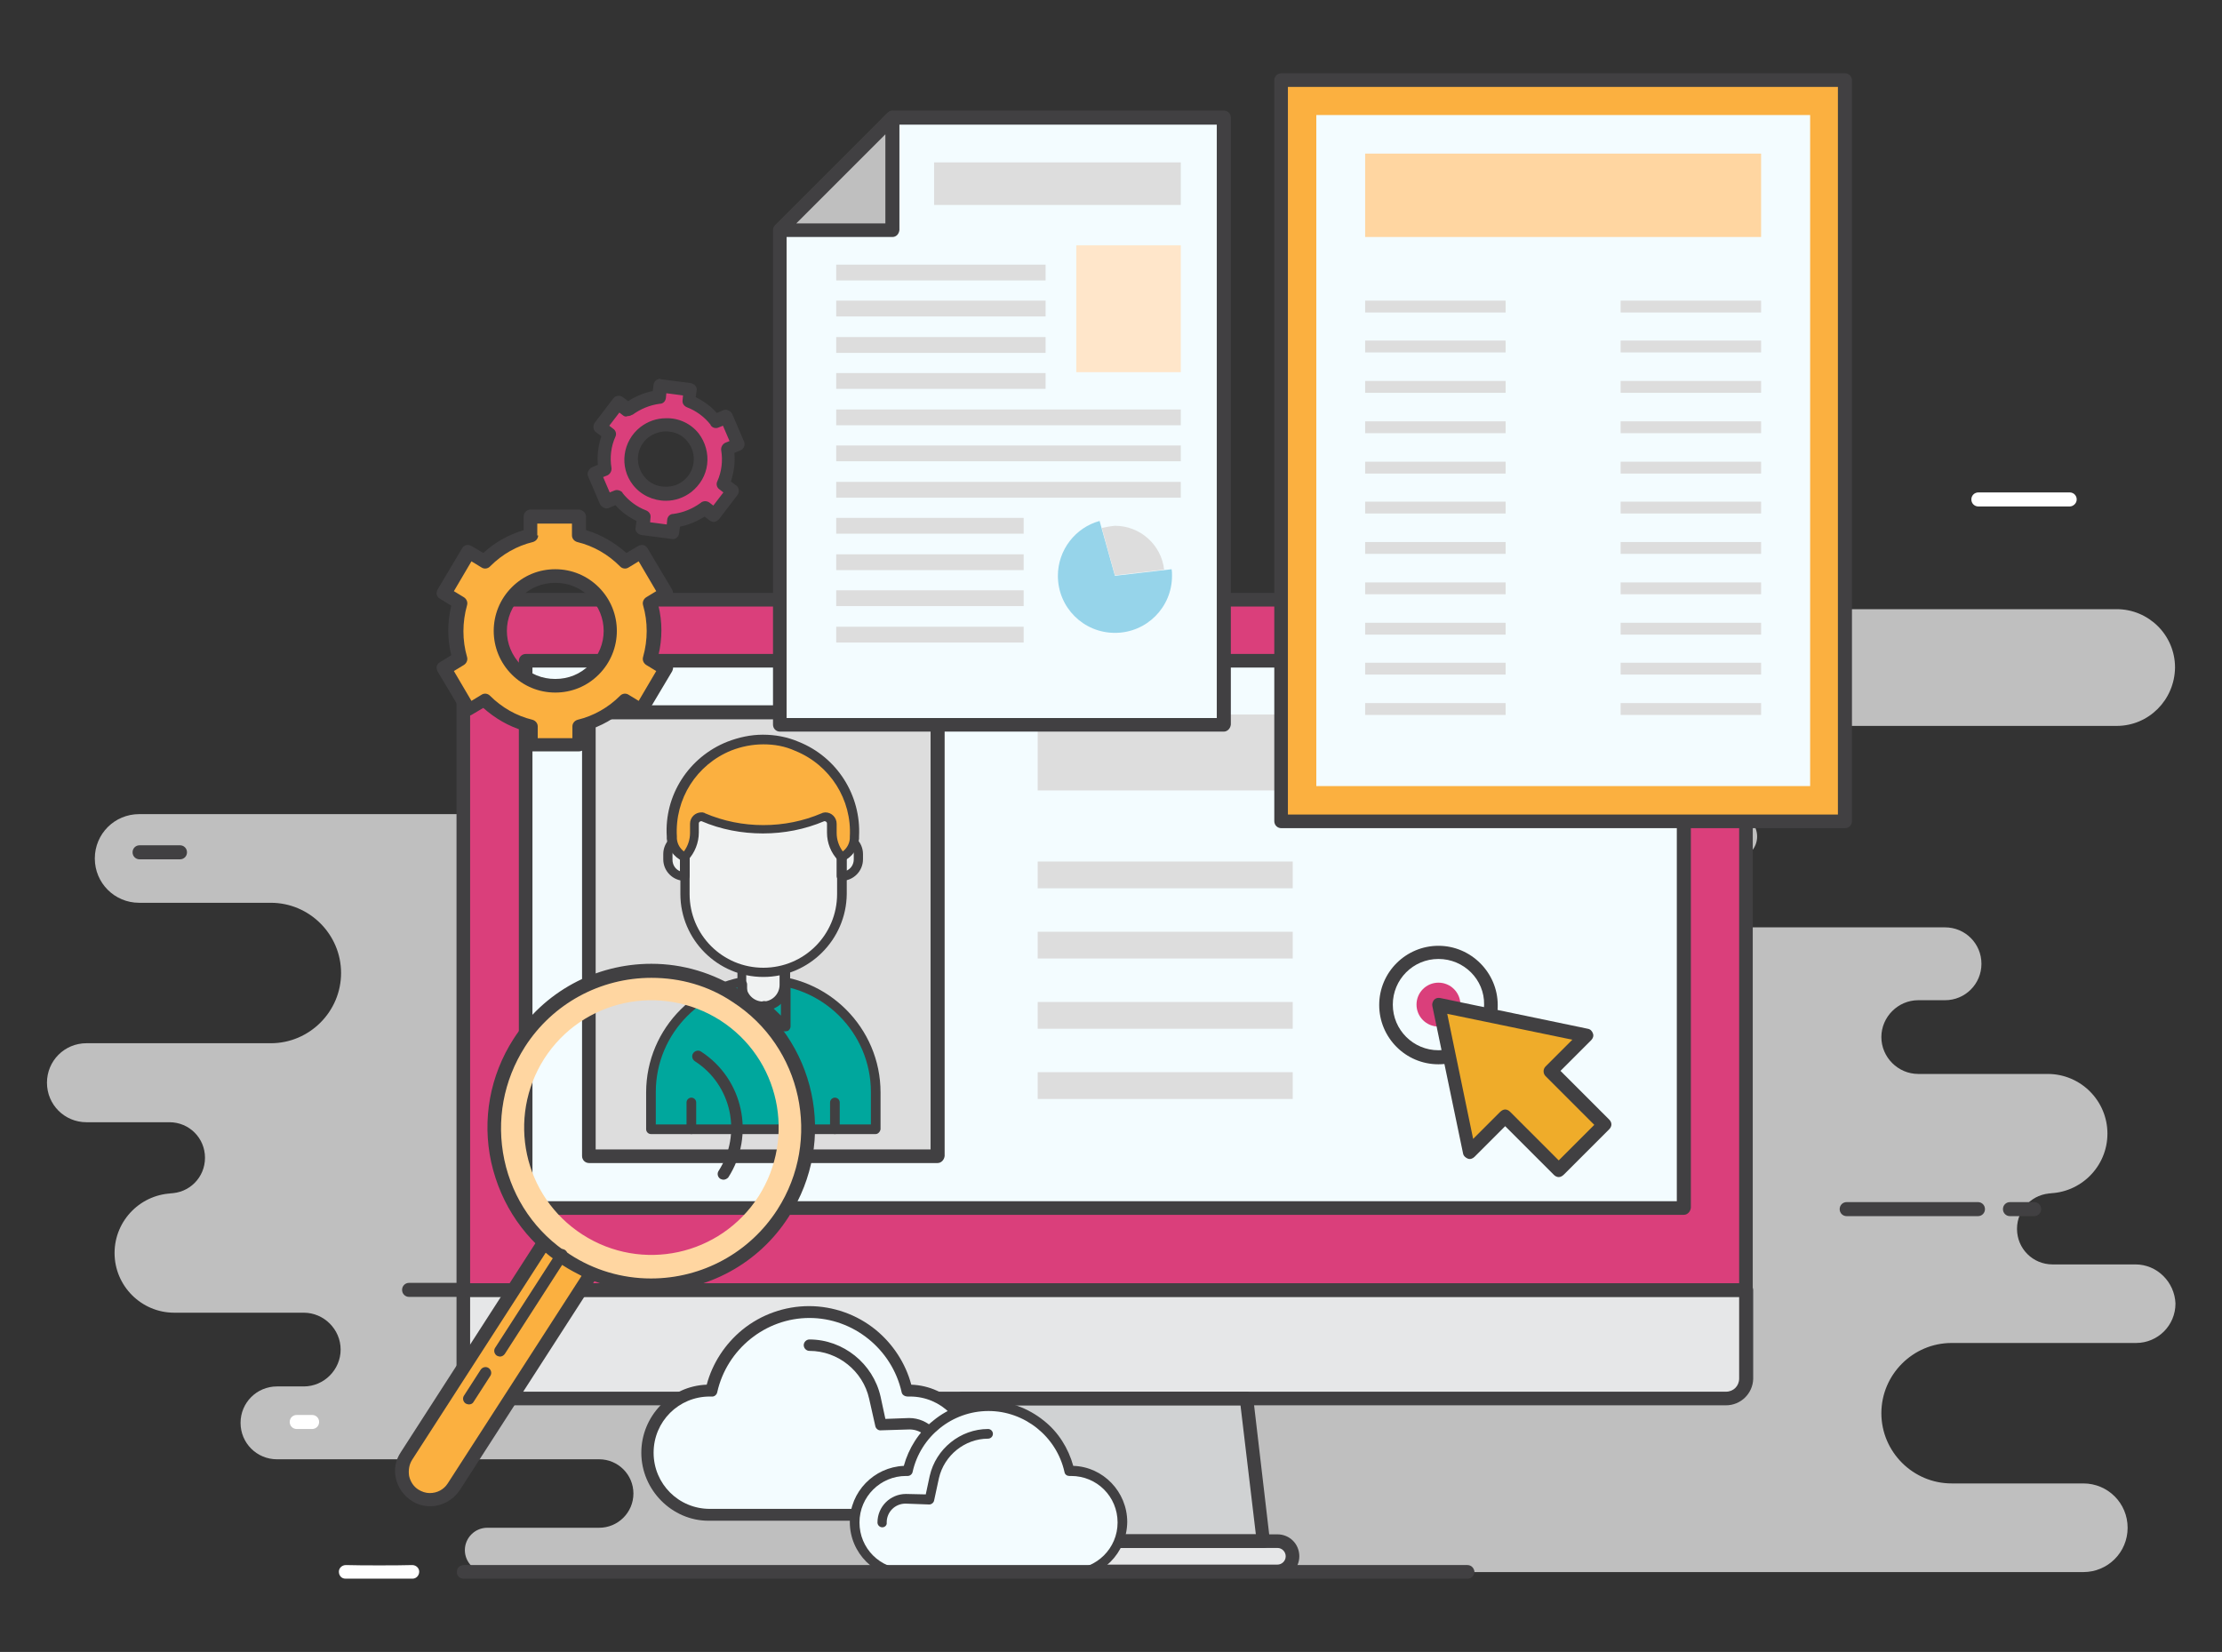 <?xml version="1.0" encoding="utf-8"?>
<!-- Generator: Adobe Illustrator 21.0.0, SVG Export Plug-In . SVG Version: 6.00 Build 0)  -->
<svg version="1.1" id="Layer_1" xmlns="http://www.w3.org/2000/svg" xmlns:xlink="http://www.w3.org/1999/xlink" x="0px" y="0px"
	 viewBox="0 0 506.2 376.4" style="enable-background:new 0 0 506.2 376.4;" xml:space="preserve">
<rect x="0" y="0" width="506.2" height="376.4" fill="#333333" stroke="none"/>
<style type="text/css">
	.st0{fill:#BFBFBF;}
	.st1{fill:#DA3F7B;}
	.st2{fill:#E6E7E8;}
	.st3{fill:#F3FCFF;}
	.st4{fill:#D0D2D3;}
	.st5{fill:#414042;}
	.st6{fill:#DDDDDD;}
	.st7{fill:#00A79D;}
	.st8{fill:#F0F2F2;}
	.st9{fill:#FBB040;}
	.st10{fill:#FFD6A1;}
	.st11{fill:#EFAC2A;}
	.st12{fill:#FFE6CA;}
	.st13{fill:#96D4EA;}
	.st14{fill:#FFFFFF;}
</style>
<g>
	<g>
		<path class="st0" d="M482.2,165.4H301.4c-7.3,0-13.3-5.9-13.3-13.3v0c0-7.3,5.9-13.3,13.3-13.3h180.8c7.3,0,13.3,5.9,13.3,13.3v0
			C495.4,159.5,489.5,165.4,482.2,165.4z"/>
		<path class="st0" d="M486.5,288.1h-18.9c-4.5,0-8.1-3.6-8.1-8.1s3.6-8.1,8.1-8.1h-1.1c7.5,0,13.6-6.1,13.6-13.6l0,0
			c0-7.5-6.1-13.6-13.6-13.6h-29.5c-4.6,0-8.4-3.8-8.4-8.4c0-4.6,3.8-8.4,8.4-8.4h6.1c4.6,0,8.3-3.7,8.3-8.3v0
			c0-4.6-3.7-8.3-8.3-8.3h-73.4c-4.3,0-7.8-3.5-7.8-7.8l0,0c0-4.3,3.5-7.8,7.8-7.8h25.5c2.8,0,5.1-2.3,5.1-5.1
			c0-2.8-2.3-5.1-5.1-5.1H231.2c-2.8,0-5.1,2.3-5.1,5.1c0,2.8,2.3,5.1,5.1,5.1h8c-4.3,0-7.8,3.5-7.8,7.8l0,0c0,4.3,3.5,7.8,7.8,7.8
			h12.3c-4.6,0-8.3,3.7-8.3,8.3v0c0,4.6,3.7,8.3,8.3,8.3h-21.7c-4.6,0-8.4,3.8-8.4,8.4c0,4.6,3.8,8.4,8.4,8.4h-6.1
			c-7.5,0-13.6,6.1-13.6,13.6l0,0c0,7.5,6.1,13.6,13.6,13.6h76.6c-4.5,0-8.1,3.6-8.1,8.1s3.6,8.1,8.1,8.1h-35c-5,0-9,4-9,9
			c0,5,4,9,9,9h-43.9c-8.8,0-16,7.2-16,16v0c0,8.8,7.2,16,16,16h35.4v20.1h113.4h58.7h45.7c5.6,0,10.1-4.5,10.1-10.1v0
			c0-5.6-4.5-10.1-10.1-10.1h-30c-8.8,0-16-7.2-16-16v0c0-8.8,7.2-16,16-16h42c5,0,9-4,9-9C495.4,292.1,491.4,288.1,486.5,288.1z"/>
		<path class="st0" d="M284.8,205.7H136.1c5.6,0,10.1-4.5,10.1-10.1l0,0c0-5.6-4.5-10.1-10.1-10.1H31.7c-5.6,0-10.1,4.5-10.1,10.1
			l0,0c0,5.6,4.5,10.1,10.1,10.1h30c8.8,0,16,7.2,16,16l0,0c0,8.8-7.2,16-16,16h-42c-5,0-9,4-9,9c0,5,4,9,9,9h18.9
			c4.5,0,8.1,3.6,8.1,8.1s-3.6,8.1-8.1,8.1h1.1c-7.5,0-13.6,6.1-13.6,13.6v0c0,7.5,6.1,13.6,13.6,13.6h29.5c4.6,0,8.4,3.8,8.4,8.4
			c0,4.6-3.8,8.4-8.4,8.4h-6.1c-4.6,0-8.3,3.7-8.3,8.3v0c0,4.6,3.7,8.3,8.3,8.3h73.4c4.3,0,7.8,3.5,7.8,7.8v0c0,4.3-3.5,7.8-7.8,7.8
			h-25.5c-2.8,0-5.1,2.3-5.1,5.1c0,2.8,2.3,5.1,5.1,5.1H275c2.8,0,5.1-2.3,5.1-5.1c0-2.8-2.3-5.1-5.1-5.1h-8c4.3,0,7.8-3.5,7.8-7.8
			v0c0-4.3-3.5-7.8-7.8-7.8h-12.3c4.6,0,8.3-3.7,8.3-8.3v0c0-4.6-3.7-8.3-8.3-8.3h21.7c4.6,0,8.4-3.8,8.4-8.4c0-4.6-3.8-8.4-8.4-8.4
			h6.1c7.5,0,13.6-6.1,13.6-13.6v0c0-7.5-6.1-13.6-13.6-13.6h-76.6c4.5,0,8.1-3.6,8.1-8.1s-3.6-8.1-8.1-8.1h35c5,0,9-4,9-9
			c0-5-4-9-9-9h43.9c8.8,0,16-7.2,16-16l0,0C300.8,212.9,293.6,205.7,284.8,205.7z"/>
		<path class="st1" d="M393.2,136.7H110.1c-2.5,0-4.5,2-4.5,4.5V294h0h14.2h278V141.2C397.8,138.7,395.7,136.7,393.2,136.7z"/>
		<path class="st2" d="M251.7,351.2h-39.3c-1.9,0-3.4,1.5-3.4,3.4v0c0,1.9,1.5,3.4,3.4,3.4h39.3H291c1.9,0,3.4-1.5,3.4-3.4v0
			c0-1.9-1.5-3.4-3.4-3.4H251.7z"/>
		<rect x="119.8" y="150.6" class="st3" width="263.8" height="124.6"/>
		<path class="st2" d="M105.6,294v20.2c0,2.5,2,4.5,4.5,4.5h283.1c2.5,0,4.5-2,4.5-4.5V294H105.6z"/>
		<polygon class="st4" points="219.3,318.7 215.5,351.2 251.7,351.2 287.8,351.2 284,318.7 		"/>
		<path class="st5" d="M397.8,295.5H105.6c-0.9,0-1.6-0.7-1.6-1.6V141.2c0-3.4,2.7-6.1,6.1-6.1h283.1c3.4,0,6.1,2.7,6.1,6.1V294
			C399.3,294.8,398.6,295.5,397.8,295.5z M107.1,292.4h289.1V141.2c0-1.7-1.3-3-3-3H110.1c-1.7,0-3,1.3-3,3V292.4z"/>
		<path class="st5" d="M291,359.6h-78.6c-2.8,0-5-2.2-5-5c0-2.8,2.2-5,5-5H291c2.8,0,5,2.2,5,5C296,357.4,293.7,359.6,291,359.6z
			 M212.4,352.7c-1,0-1.9,0.8-1.9,1.9c0,1,0.8,1.9,1.9,1.9H291c1,0,1.9-0.8,1.9-1.9c0-1-0.8-1.9-1.9-1.9H212.4z"/>
		<path class="st5" d="M383.6,276.8H119.8c-0.9,0-1.6-0.7-1.6-1.6V150.6c0-0.9,0.7-1.6,1.6-1.6h263.8c0.9,0,1.6,0.7,1.6,1.6v124.6
			C385.1,276.1,384.4,276.8,383.6,276.8z M121.3,273.7H382V152.1H121.3V273.7z"/>
		<path class="st5" d="M393.2,320.2H110.1c-3.4,0-6.1-2.7-6.1-6.1V294c0-0.9,0.7-1.6,1.6-1.6h292.2c0.9,0,1.6,0.7,1.6,1.6v20.2
			C399.3,317.5,396.6,320.2,393.2,320.2z M107.1,295.5v18.6c0,1.7,1.3,3,3,3h283.1c1.7,0,3-1.3,3-3v-18.6H107.1z"/>
		<path class="st5" d="M287.8,352.7h-72.3c-0.4,0-0.9-0.2-1.2-0.5c-0.3-0.3-0.4-0.8-0.4-1.2l3.8-32.5c0.1-0.8,0.8-1.4,1.5-1.4H284
			c0.8,0,1.4,0.6,1.5,1.4l3.8,32.5c0.1,0.4-0.1,0.9-0.4,1.2C288.7,352.6,288.3,352.7,287.8,352.7z M217.3,349.6h68.8l-3.5-29.4
			h-61.9L217.3,349.6z"/>
		<g>
			<rect x="134.1" y="162.3" class="st6" width="79.4" height="101.1"/>
			<path class="st5" d="M213.6,265h-79.4c-0.9,0-1.6-0.7-1.6-1.6V162.3c0-0.9,0.7-1.6,1.6-1.6h79.4c0.9,0,1.6,0.7,1.6,1.6v101.1
				C215.1,264.3,214.4,265,213.6,265z M135.7,261.9H212v-98h-76.3V261.9z"/>
			<g>
				<path class="st7" d="M199.5,257.3h-51.2v-8.4c0-14.1,11.5-25.6,25.6-25.6h0c14.1,0,25.6,11.5,25.6,25.6V257.3z"/>
				<path class="st5" d="M199.5,258.4h-51.2c-0.6,0-1.1-0.5-1.1-1.1v-8.4c0-14.7,12-26.7,26.7-26.7s26.7,12,26.7,26.7v8.4
					C200.5,257.9,200,258.4,199.5,258.4z M149.3,256.2h49.1v-7.4c0-13.5-11-24.5-24.5-24.5c-13.5,0-24.5,11-24.5,24.5V256.2z"/>
				<path class="st8" d="M173.9,229.3L173.9,229.3c-2.7,0-4.9-2.2-4.9-4.9v-4.9h9.8v4.9C178.7,227.1,176.5,229.3,173.9,229.3z"/>
				<path class="st5" d="M173.9,230.3c-3.3,0-5.9-2.7-5.9-5.9v-4.9c0-0.6,0.5-1.1,1.1-1.1h9.8c0.6,0,1.1,0.5,1.1,1.1v4.9
					C179.8,227.7,177.1,230.3,173.9,230.3z M170,220.6v3.8c0,2.1,1.7,3.8,3.8,3.8c2.1,0,3.8-1.7,3.8-3.8v-3.8H170z"/>
				<path class="st8" d="M173.9,221.5L173.9,221.5c-9.9,0-17.9-8-17.9-17.9v-20.5h35.7v20.5C191.7,213.5,183.7,221.5,173.9,221.5z"
					/>
				<path class="st8" d="M156,190.8L156,190.8c-2.1,0-3.8,1.7-3.8,3.8v1.2c0,2.1,1.7,3.8,3.8,3.8l0,0V190.8z"/>
				<path class="st8" d="M191.7,190.8L191.7,190.8c2.1,0,3.8,1.7,3.8,3.8v1.2c0,2.1-1.7,3.8-3.8,3.8l0,0V190.8z"/>
				<path class="st5" d="M173.9,222.6c-10.4,0-18.9-8.5-18.9-18.9v-20.5c0-0.6,0.5-1.1,1.1-1.1h35.7c0.6,0,1.1,0.5,1.1,1.1v20.5
					C192.8,214.1,184.3,222.6,173.9,222.6z M157.1,184.3v19.4c0,9.3,7.5,16.8,16.8,16.8c9.3,0,16.8-7.5,16.8-16.8v-19.4H157.1z"/>
				<path class="st5" d="M156,200.7c-2.7,0-4.9-2.2-4.9-4.9v-1.2c0-2.7,2.2-4.9,4.9-4.9c0.6,0,1.1,0.5,1.1,1.1v8.8
					C157.1,200.2,156.6,200.7,156,200.7z M154.9,192.1c-1,0.4-1.7,1.4-1.7,2.6v1.2c0,1.2,0.7,2.2,1.7,2.6V192.1z"/>
				<path class="st5" d="M191.7,200.7c-0.6,0-1.1-0.5-1.1-1.1v-8.8c0-0.6,0.5-1.1,1.1-1.1c2.7,0,4.9,2.2,4.9,4.9v1.2
					C196.6,198.5,194.4,200.7,191.7,200.7z M192.8,192.1v6.3c1-0.4,1.7-1.4,1.7-2.6v-1.2C194.5,193.5,193.8,192.5,192.8,192.1z"/>
				<path class="st9" d="M166.1,170L166.1,170c-8.3,3.3-13.6,11.6-13.1,20.6l0,0.5c0.1,1.8,1.3,3.4,2.9,4.2c1.4-1.5,2.2-3.5,2.2-5.6
					v-2.1c0-1,1-1.8,1.9-1.5l0,0c8.8,3.7,18.7,3.7,27.5,0h0c1-0.2,1.9,0.5,1.9,1.5v2.1c0,2.1,0.8,4,2.2,5.6h0
					c1.7-0.8,2.8-2.4,2.9-4.2l0-0.5c0.5-9-4.8-17.3-13.1-20.6v0C176.6,168,171.1,168,166.1,170z"/>
				<path class="st5" d="M191.7,196.3c-0.3,0-0.6-0.1-0.8-0.3c-1.6-1.7-2.5-3.9-2.5-6.3v-2.1c0-0.3-0.3-0.5-0.6-0.5
					c-4.5,1.9-9.2,2.8-14,2.8c-4.8,0-9.6-0.9-14-2.8c-0.3,0-0.6,0.2-0.6,0.5v2.1c0,2.3-0.9,4.6-2.5,6.3c-0.3,0.3-0.8,0.4-1.2,0.2
					c-2-0.9-3.4-2.9-3.6-5.1l0-0.5c-0.6-9.4,5-18.1,13.8-21.6c2.6-1,5.3-1.6,8.1-1.6c2.8,0,5.5,0.5,8.1,1.6
					c8.8,3.5,14.3,12.2,13.8,21.6l0,0.5c-0.2,2.2-1.5,4.2-3.6,5.1C192,196.3,191.9,196.3,191.7,196.3z M173.9,169.6
					c-2.5,0-5,0.5-7.3,1.4c-7.9,3.2-12.9,11-12.4,19.6l0,0.5c0.1,1.2,0.7,2.2,1.6,2.9c0.9-1.2,1.4-2.7,1.4-4.2v-2.1
					c0-1.5,1.2-2.6,2.6-2.6c0.2,0,0.4,0,0.6,0.1c0.1,0,0.1,0,0.2,0.1c4.2,1.8,8.7,2.7,13.3,2.7s9.1-0.9,13.3-2.7
					c0.1,0,0.1,0,0.2-0.1c0.2,0,0.4-0.1,0.6-0.1c1.5,0,2.6,1.2,2.6,2.6v2.1c0,1.5,0.5,3,1.4,4.2c0.9-0.7,1.5-1.7,1.6-2.9l0-0.4
					c0.5-8.5-4.5-16.4-12.4-19.6C178.8,170,176.4,169.6,173.9,169.6z"/>
				<path class="st5" d="M157.5,258.4c-0.6,0-1.1-0.5-1.1-1.1v-6.1c0-0.6,0.5-1.1,1.1-1.1c0.6,0,1.1,0.5,1.1,1.1v6.1
					C158.5,257.9,158.1,258.4,157.5,258.4z"/>
				<path class="st5" d="M190.2,258.4c-0.6,0-1.1-0.5-1.1-1.1v-6.1c0-0.6,0.5-1.1,1.1-1.1c0.6,0,1.1,0.5,1.1,1.1v6.1
					C191.3,257.9,190.8,258.4,190.2,258.4z"/>
				<path class="st5" d="M178.7,235c-0.3,0-0.5-0.1-0.7-0.3l-4.1-4l-4.1,4c-0.3,0.3-0.8,0.4-1.2,0.2c-0.4-0.2-0.6-0.6-0.6-1v-9.6
					c0-0.6,0.5-1.1,1.1-1.1c0.6,0,1.1,0.5,1.1,1.1v7.1l3.1-3c0.4-0.4,1.1-0.4,1.5,0l3.1,3v-7.1c0-0.6,0.5-1.1,1.1-1.1
					c0.6,0,1.1,0.5,1.1,1.1v9.6c0,0.4-0.3,0.8-0.6,1C179,235,178.9,235,178.7,235z"/>
			</g>
		</g>
		<rect x="236.4" y="162.8" class="st6" width="125.3" height="17.3"/>
		<rect x="236.4" y="196.3" class="st6" width="58.1" height="6.1"/>
		<rect x="236.4" y="212.3" class="st6" width="58.1" height="6.1"/>
		<rect x="236.4" y="228.3" class="st6" width="58.1" height="6.1"/>
		<rect x="236.4" y="244.3" class="st6" width="58.1" height="6.1"/>
		<g>
			<path class="st9" d="M94.5,340.6L94.5,340.6c-3-1.9-3.9-5.9-1.9-8.9l31.3-48.6l10.8,7l-31.3,48.6
				C101.5,341.6,97.5,342.5,94.5,340.6z"/>
			<path class="st5" d="M98,343.2c-1.5,0-3-0.4-4.3-1.3c-1.8-1.2-3-2.9-3.5-5c-0.5-2.1-0.1-4.2,1.1-6l31.3-48.6
				c0.5-0.7,1.4-0.9,2.1-0.5l10.8,7c0.3,0.2,0.6,0.6,0.7,1c0.1,0.4,0,0.8-0.2,1.2l-31.3,48.6C103.2,341.8,100.7,343.2,98,343.2z
				 M124.4,285.3l-30.5,47.3c-0.7,1.1-0.9,2.4-0.7,3.7c0.3,1.3,1,2.4,2.1,3.1c0.8,0.5,1.7,0.8,2.6,0.8c1.7,0,3.2-0.8,4.1-2.2
				l30.5-47.3L124.4,285.3z"/>
			<path class="st10" d="M167.8,226.9c-16.6-10.7-38.7-5.9-49.4,10.7c-10.7,16.6-5.9,38.7,10.7,49.4c16.6,10.7,38.7,5.9,49.4-10.7
				C189.2,259.7,184.4,237.6,167.8,226.9z M132.7,281.3c-13.5-8.7-17.3-26.6-8.7-40.1c8.7-13.5,26.6-17.3,40.1-8.7
				c13.5,8.7,17.3,26.6,8.7,40.1C164.1,286.1,146.2,290,132.7,281.3z"/>
			<path class="st5" d="M148.4,294.3c-7.2,0-14.1-2.1-20.2-6c-8.4-5.4-14.1-13.7-16.3-23.5c-2.1-9.7-0.3-19.7,5.1-28.1
				c6.9-10.7,18.6-17.1,31.4-17.1c7.2,0,14.1,2.1,20.2,6c17.3,11.1,22.3,34.3,11.1,51.6C172.9,287.9,161.1,294.3,148.4,294.3z
				 M148.4,222.8c-11.7,0-22.5,5.9-28.8,15.7c-4.9,7.7-6.6,16.8-4.7,25.8c1.9,8.9,7.2,16.6,14.9,21.5c5.5,3.6,11.9,5.5,18.5,5.5
				c11.7,0,22.5-5.9,28.8-15.7c10.2-15.9,5.6-37.1-10.2-47.3C161.4,224.6,155,222.8,148.4,222.8z"/>
			<path class="st5" d="M164.8,268.8c-0.2,0-0.5-0.1-0.7-0.2c-0.6-0.4-0.8-1.2-0.4-1.8c5.4-8.4,3-19.6-5.4-25
				c-0.6-0.4-0.8-1.2-0.4-1.8c0.4-0.6,1.2-0.8,1.8-0.4c9.6,6.2,12.4,19.1,6.2,28.7C165.6,268.6,165.2,268.8,164.8,268.8z"/>
			<path class="st5" d="M106.8,320c-0.2,0-0.5-0.1-0.7-0.2c-0.6-0.4-0.8-1.2-0.4-1.8l3.8-5.9c0.4-0.6,1.2-0.8,1.8-0.4
				c0.6,0.4,0.8,1.2,0.4,1.8l-3.8,5.9C107.7,319.8,107.3,320,106.8,320z"/>
			<path class="st5" d="M113.9,309.1c-0.2,0-0.5-0.1-0.7-0.2c-0.6-0.4-0.8-1.2-0.4-1.8l14.1-21.9c0.4-0.6,1.2-0.8,1.8-0.4
				c0.6,0.4,0.8,1.2,0.4,1.8L115,308.5C114.7,308.9,114.3,309.1,113.9,309.1z"/>
		</g>
		<g>
			<rect x="291.9" y="18.3" class="st9" width="128.4" height="168.8"/>

				<rect x="279.6" y="46.4" transform="matrix(-1.836970e-16 1 -1 -1.836970e-16 458.773 -253.389)" class="st3" width="152.9" height="112.5"/>
			<rect x="311" y="35" class="st10" width="90.2" height="19"/>
			<path class="st5" d="M420.3,188.7H291.9c-0.9,0-1.6-0.7-1.6-1.6V18.3c0-0.9,0.7-1.6,1.6-1.6h128.4c0.9,0,1.6,0.7,1.6,1.6v168.8
				C421.9,188,421.2,188.7,420.3,188.7z M293.4,185.6h125.3V19.8H293.4V185.6z"/>
			<rect x="311" y="68.5" class="st6" width="32" height="2.7"/>
			<rect x="311" y="77.6" class="st6" width="32" height="2.7"/>
			<rect x="311" y="86.8" class="st6" width="32" height="2.7"/>
			<rect x="311" y="96" class="st6" width="32" height="2.7"/>
			<rect x="311" y="105.2" class="st6" width="32" height="2.7"/>
			<rect x="311" y="114.3" class="st6" width="32" height="2.7"/>
			<rect x="311" y="123.5" class="st6" width="32" height="2.7"/>
			<rect x="311" y="132.7" class="st6" width="32" height="2.7"/>
			<rect x="311" y="141.9" class="st6" width="32" height="2.7"/>
			<rect x="311" y="151" class="st6" width="32" height="2.7"/>
			<rect x="311" y="160.2" class="st6" width="32" height="2.7"/>
			<rect x="369.2" y="68.5" class="st6" width="32" height="2.7"/>
			<rect x="369.2" y="77.6" class="st6" width="32" height="2.7"/>
			<rect x="369.2" y="86.8" class="st6" width="32" height="2.7"/>
			<rect x="369.2" y="96" class="st6" width="32" height="2.7"/>
			<rect x="369.2" y="105.2" class="st6" width="32" height="2.7"/>
			<rect x="369.2" y="114.3" class="st6" width="32" height="2.7"/>
			<rect x="369.2" y="123.5" class="st6" width="32" height="2.7"/>
			<rect x="369.2" y="132.7" class="st6" width="32" height="2.7"/>
			<rect x="369.2" y="141.9" class="st6" width="32" height="2.7"/>
			<rect x="369.2" y="151" class="st6" width="32" height="2.7"/>
			<rect x="369.2" y="160.2" class="st6" width="32" height="2.7"/>
		</g>
		<path class="st5" d="M327.7,242.5c-7.5,0-13.5-6.1-13.5-13.5c0-7.5,6.1-13.5,13.5-13.5s13.5,6.1,13.5,13.5
			C341.3,236.4,335.2,242.5,327.7,242.5z M327.7,218.5c-5.8,0-10.4,4.7-10.4,10.4c0,5.8,4.7,10.4,10.4,10.4s10.4-4.7,10.4-10.4
			C338.2,223.2,333.5,218.5,327.7,218.5z"/>
		<circle class="st1" cx="327.7" cy="228.9" r="5"/>
		<g>
			<polygon class="st11" points="327.7,228.9 334.7,262.5 342.9,254.4 355.1,266.6 360.3,261.5 365.4,256.3 353.2,244 361.3,235.9
							"/>
			<path class="st5" d="M355.1,268.2c-0.4,0-0.8-0.2-1.1-0.5l-11.1-11.1l-7,7c-0.4,0.4-1,0.6-1.5,0.4c-0.5-0.2-1-0.6-1.1-1.2
				l-7-33.6c-0.1-0.5,0.1-1,0.4-1.4c0.4-0.4,0.9-0.5,1.4-0.4l33.6,7c0.6,0.1,1,0.5,1.2,1.1c0.2,0.5,0,1.1-0.4,1.5l-7,7l11.1,11.1
				c0.3,0.3,0.5,0.7,0.5,1.1c0,0.4-0.2,0.8-0.5,1.1l-10.3,10.3C355.9,268,355.5,268.2,355.1,268.2z M342.9,252.8
				c0.4,0,0.8,0.2,1.1,0.5l11.1,11.1l8.1-8.1l-11.1-11.1c-0.6-0.6-0.6-1.6,0-2.2l6.1-6.1l-28.5-5.9l5.9,28.5l6.1-6.1
				C342.1,253,342.5,252.8,342.9,252.8z"/>
		</g>
		<g>
			<polygon class="st3" points="203.3,26.8 177.7,52.4 177.7,165.2 278.8,165.2 278.8,26.8 			"/>
			<path class="st5" d="M278.8,166.7H177.7c-0.9,0-1.6-0.7-1.6-1.6V52.4c0-0.4,0.2-0.8,0.5-1.1l25.6-25.6c0.3-0.3,0.7-0.5,1.1-0.5
				h75.5c0.9,0,1.6,0.7,1.6,1.6v138.3C280.3,166,279.6,166.7,278.8,166.7z M179.2,163.6h98V28.4h-73.3l-24.7,24.7V163.6z"/>
			<polygon class="st0" points="177.7,52.4 203.3,52.4 203.3,26.8 			"/>
			<path class="st5" d="M203.3,54h-25.6c-0.6,0-1.2-0.4-1.4-1c-0.2-0.6-0.1-1.2,0.3-1.7l25.6-25.6c0.4-0.4,1.1-0.6,1.7-0.3
				c0.6,0.2,1,0.8,1,1.4v25.6C204.8,53.3,204.2,54,203.3,54z M181.4,50.9h20.3V30.6L181.4,50.9z"/>
			<rect x="212.8" y="37" class="st6" width="56.2" height="9.7"/>
			<rect x="245.2" y="55.9" class="st12" width="23.8" height="28.9"/>
			<rect x="190.5" y="60.3" class="st6" width="47.7" height="3.6"/>
			<rect x="190.5" y="68.5" class="st6" width="47.7" height="3.6"/>
			<rect x="190.5" y="76.8" class="st6" width="47.7" height="3.6"/>
			<rect x="190.5" y="85" class="st6" width="47.7" height="3.6"/>
			<rect x="190.5" y="93.3" class="st6" width="78.5" height="3.6"/>
			<rect x="190.5" y="101.5" class="st6" width="78.5" height="3.6"/>
			<rect x="190.5" y="109.8" class="st6" width="78.5" height="3.6"/>
			<rect x="190.5" y="118" class="st6" width="42.7" height="3.6"/>
			<rect x="190.5" y="126.3" class="st6" width="42.7" height="3.6"/>
			<rect x="190.5" y="134.5" class="st6" width="42.7" height="3.6"/>
			<path class="st13" d="M254,131.2l-3.5-12.5c-5.5,1.5-9.5,6.6-9.5,12.5c0,7.2,5.8,13,13,13c7.2,0,13-5.8,13-13c0-0.5,0-1-0.1-1.5
				L254,131.2z"/>
			<rect x="190.5" y="142.8" class="st6" width="42.7" height="3.6"/>
			<path class="st6" d="M251,120.3l3,10.8l11.2-1.3c-0.6-5.6-5.4-10-11.2-10C252.9,119.9,251.9,120.1,251,120.3z"/>
		</g>
		<g>
			<path class="st9" d="M148.1,137.4l3.7-2.2l-5.6-9.4l-3.7,2.2c0,0,0,0,0,0c0,0-0.1-0.1-0.1-0.1c-3-3-6.6-4.9-10.4-5.9h0v-4.3h-11
				v4.3l0,0c-3.8,1-7.4,2.9-10.4,5.9c0,0-0.1,0.1-0.1,0.1c0,0,0,0,0,0l-3.7-2.2l-5.6,9.4l3.7,2.2c-1.2,4.1-1.2,8.6,0,12.7l-3.7,2.2
				l5.6,9.4l3.7-2.2c0,0,0,0,0,0c0,0,0.1,0.1,0.1,0.1c3,3,6.6,4.9,10.4,5.9v4.3h11v-4.3c3.8-1,7.4-2.9,10.4-5.9c0,0,0.1-0.1,0.1-0.1
				c0,0,0,0,0,0l3.7,2.2l5.6-9.4l-3.7-2.2C149.3,146,149.3,141.6,148.1,137.4z M135.4,152.6c-4.9,4.9-12.8,4.9-17.7,0
				c-4.9-4.9-4.9-12.8,0-17.7c4.9-4.9,12.8-4.9,17.7,0C140.2,139.8,140.2,147.7,135.4,152.6z"/>
			<path class="st1" d="M165.7,102.3l2.5-1.1l-2.7-6.3l-2.5,1.1c0,0,0,0,0,0c0,0,0,0,0-0.1c-1.6-2.1-3.7-3.6-6-4.5l0,0l0.3-2.7
				l-6.9-0.9l-0.3,2.7h0c-2.5,0.3-4.9,1.2-7,2.9c0,0,0,0-0.1,0c0,0,0,0,0,0l-2.1-1.6l-4.2,5.5l2.1,1.6c-1.1,2.5-1.4,5.3-1,8
				l-2.5,1.1l2.7,6.3l2.5-1.1c0,0,0,0,0,0c0,0,0,0,0,0.1c1.6,2.1,3.7,3.6,6,4.5l-0.3,2.7l6.9,0.9l0.3-2.7c2.5-0.3,4.9-1.2,7-2.9
				c0,0,0,0,0.1,0c0,0,0,0,0,0l2.1,1.6l4.2-5.5l-2.1-1.6C165.8,107.8,166.1,105,165.7,102.3z M156.6,110.8c-3.4,2.7-8.4,2-11.1-1.4
				c-2.7-3.4-2-8.4,1.4-11.1c3.4-2.7,8.4-2,11.1,1.4C160.6,103.2,160,108.2,156.6,110.8z"/>
			<path class="st5" d="M133.5,117.7v3.1c3.4,1,6.5,2.8,9.2,5.2l2.7-1.6c0.4-0.2,0.8-0.3,1.2-0.2c0.4,0.1,0.7,0.4,0.9,0.7l5.6,9.4
				c0.2,0.4,0.3,0.8,0.2,1.2c-0.1,0.4-0.4,0.7-0.7,0.9l-2.6,1.6c0.9,3.7,0.9,7.5,0,11.3l2.6,1.6c0.4,0.2,0.6,0.6,0.7,0.9
				c0.1,0.4,0,0.8-0.2,1.2l-5.6,9.4c-0.2,0.4-0.6,0.6-0.9,0.7c-0.4,0.1-0.8,0-1.2-0.2l-2.7-1.6c-2.6,2.4-5.8,4.2-9.2,5.2v3.1
				c0,0.9-0.7,1.6-1.6,1.6h-11c-0.9,0-1.6-0.7-1.6-1.6v-3.1c-3.4-1-6.5-2.8-9.2-5.2l-2.7,1.6c-0.4,0.2-0.8,0.3-1.2,0.2
				c-0.4-0.1-0.7-0.4-0.9-0.7l-5.6-9.4c-0.2-0.4-0.3-0.8-0.2-1.2c0.1-0.4,0.4-0.7,0.7-0.9l2.6-1.6c-0.9-3.7-0.9-7.5,0-11.3l-2.6-1.6
				c-0.4-0.2-0.6-0.6-0.7-0.9c-0.1-0.4,0-0.8,0.2-1.2l5.6-9.4c0.2-0.4,0.6-0.6,0.9-0.7c0.4-0.1,0.8,0,1.2,0.2l2.7,1.6
				c2.6-2.4,5.8-4.2,9.2-5.2v-3.1c0-0.9,0.7-1.6,1.6-1.6h11C132.8,116.2,133.5,116.9,133.5,117.7z M122.6,122c0,0.7-0.5,1.3-1.2,1.5
				c-3.7,0.9-7,2.8-9.7,5.5l-0.1,0.1c-0.5,0.5-1.3,0.6-1.9,0.2l-2.3-1.4l-4,6.8l2.3,1.4c0.6,0.4,0.9,1.1,0.7,1.8
				c-1.1,3.9-1.1,8,0,11.8c0.2,0.7-0.1,1.4-0.7,1.8l-2.3,1.4l4,6.8l2.3-1.4c0.6-0.4,1.4-0.3,1.9,0.2c0,0,0,0,0,0l0,0c0,0,0,0,0,0
				l0,0c2.7,2.7,6,4.6,9.7,5.5c0.7,0.2,1.2,0.8,1.2,1.5v2.7h7.9v-2.7c0-0.7,0.5-1.3,1.2-1.5c3.7-0.9,7-2.8,9.7-5.5l0,0c0,0,0,0,0,0
				l0,0l0,0c0.5-0.5,1.3-0.6,1.9-0.2l2.3,1.4l4-6.8l-2.3-1.4c-0.6-0.4-0.9-1.1-0.7-1.8c1.1-3.9,1.1-8,0-11.8
				c-0.2-0.7,0.1-1.4,0.7-1.8l2.3-1.4l-4-6.8l-2.3,1.4c-0.6,0.4-1.4,0.3-1.9-0.2l-0.1-0.1c-2.7-2.7-6-4.6-9.7-5.5
				c-0.7-0.2-1.2-0.8-1.2-1.5v-2.7h-7.9V122z M136.4,133.8c5.5,5.5,5.5,14.4,0,19.9c-2.7,2.7-6.2,4.1-9.9,4.1
				c-3.8,0-7.3-1.5-9.9-4.1c-5.5-5.5-5.5-14.4,0-19.9c2.7-2.7,6.2-4.1,9.9-4.1C130.3,129.7,133.8,131.2,136.4,133.8z M134.3,151.5
				c4.3-4.3,4.3-11.2,0-15.5c-2.1-2.1-4.8-3.2-7.8-3.2s-5.7,1.1-7.8,3.2c-4.3,4.3-4.3,11.2,0,15.5c2.1,2.1,4.8,3.2,7.8,3.2
				S132.2,153.6,134.3,151.5z"/>
			<path class="st5" d="M150.5,86.4l6.9,0.9c0.4,0.1,0.8,0.3,1,0.6c0.3,0.3,0.4,0.7,0.3,1.1l-0.2,1.5c1.8,0.9,3.5,2.1,4.8,3.6
				l1.4-0.6c0.4-0.2,0.8-0.2,1.2,0c0.4,0.2,0.7,0.4,0.9,0.8l2.7,6.3c0.3,0.8,0,1.7-0.8,2l-1.4,0.6c0.2,2.2-0.1,4.4-0.8,6.5l1.2,0.9
				c0.7,0.5,0.8,1.5,0.3,2.2l-4.2,5.5c-0.3,0.3-0.6,0.5-1,0.6c-0.4,0.1-0.8-0.1-1.1-0.3l-1.2-0.9c-1.7,1.1-3.6,1.9-5.6,2.3l-0.2,1.5
				c-0.1,0.9-0.9,1.5-1.7,1.3l-6.9-0.9c-0.4-0.1-0.8-0.3-1-0.6c-0.3-0.3-0.4-0.7-0.3-1.1l0.2-1.5c-1.8-0.9-3.5-2.1-4.8-3.6l-1.4,0.6
				c-0.4,0.2-0.8,0.2-1.2,0c-0.4-0.2-0.7-0.4-0.9-0.8l-2.7-6.3c-0.2-0.4-0.2-0.8,0-1.2c0.2-0.4,0.4-0.7,0.8-0.9l1.4-0.6
				c-0.2-2.2,0.1-4.4,0.8-6.5l-1.2-0.9c-0.7-0.5-0.8-1.5-0.3-2.2l4.2-5.5c0.5-0.7,1.5-0.8,2.2-0.3l1.2,0.9c1.7-1.1,3.6-1.9,5.6-2.3
				l0.2-1.5c0.1-0.4,0.3-0.8,0.6-1c0.3-0.2,0.6-0.3,1-0.3C150.4,86.4,150.5,86.4,150.5,86.4z M142,94.7l-0.9-0.7l-2.3,3l0.9,0.7
				c0.6,0.4,0.8,1.2,0.5,1.8c-1,2.2-1.3,4.7-0.9,7.1c0.1,0.7-0.3,1.4-0.9,1.7l-1,0.4l1.5,3.5l1-0.4c0.6-0.3,1.4-0.1,1.9,0.4
				c0,0,0,0,0,0v0c0,0,0,0,0,0.1c1.4,1.8,3.3,3.2,5.4,4c0.7,0.3,1.1,0.9,1,1.6l-0.1,1.1l3.8,0.5l0.1-1.1c0.1-0.7,0.6-1.3,1.4-1.3
				c2.3-0.3,4.4-1.2,6.2-2.5c0,0,0.1,0,0.1-0.1c0.6-0.4,1.3-0.4,1.9,0l0.9,0.7l2.3-3l-0.9-0.7c-0.6-0.4-0.8-1.2-0.5-1.8
				c1-2.2,1.3-4.7,0.9-7.1c-0.1-0.7,0.3-1.4,0.9-1.7l1-0.4l-1.5-3.5l-1,0.4c-0.6,0.3-1.4,0.1-1.8-0.5l0-0.1c-1.4-1.8-3.3-3.2-5.4-4
				c-0.7-0.3-1.1-0.9-1-1.6l0.1-1.1l-3.8-0.5l-0.1,1.1c-0.1,0.7-0.6,1.3-1.4,1.3c-2.3,0.3-4.4,1.2-6.2,2.5c0,0,0,0-0.1,0
				c-0.3,0.2-0.6,0.3-1,0.3C142.6,95,142.3,94.9,142,94.7z M159.2,98.8c1.5,2,2.2,4.5,1.9,7c-0.3,2.5-1.6,4.7-3.6,6.3
				c-1.7,1.3-3.7,2-5.8,2c-2.9,0-5.7-1.3-7.5-3.6c-3.2-4.1-2.4-10,1.7-13.2c1.7-1.3,3.7-2,5.8-2C154.6,95.2,157.4,96.5,159.2,98.8z
				 M155.6,109.6c1.3-1,2.2-2.5,2.4-4.2c0.2-1.7-0.2-3.3-1.3-4.7c-1.2-1.6-3-2.4-5-2.4c-1.4,0-2.8,0.5-3.9,1.3
				c-2.8,2.1-3.3,6.1-1.1,8.9c1.2,1.6,3,2.4,5,2.4C153.1,110.9,154.5,110.5,155.6,109.6z"/>
		</g>
		<g>
			<path class="st3" d="M161.6,316.9c0.2,0,0.3,0,0.5,0c2.3-10.2,11.4-17.9,22.3-17.9s20,7.7,22.3,17.9c0.2,0,0.3,0,0.5,0
				c7.8,0,14.1,6.3,14.1,14.1c0,7.8-6.3,14.1-14.1,14.1h-45.6c-7.8,0-14.1-6.3-14.1-14.1C147.5,323.2,153.8,316.9,161.6,316.9z"/>
			<path class="st5" d="M213.7,332.3c0.7,0,1.3-0.6,1.3-1.3c0-4.3-3.5-7.9-7.9-7.9c0,0,0,0,0,0l-5.4,0.2l-1.1-5.1
				c-1.7-7.5-8.5-13-16.2-13c-0.7,0-1.3,0.6-1.3,1.3c0,0.7,0.6,1.3,1.3,1.3c6.5,0,12.2,4.6,13.6,10.9l1.4,6.2c0.1,0.6,0.7,1.1,1.3,1
				l6.5-0.2c2.9,0,5.2,2.3,5.2,5.2C212.4,331.7,213,332.3,213.7,332.3z"/>
			<path class="st5" d="M146.1,331c0-8.3,6.6-15.2,14.9-15.5c1.3-4.9,4.2-9.3,8.1-12.5c4.3-3.5,9.7-5.4,15.2-5.4
				c5.5,0,10.9,1.9,15.2,5.4c3.9,3.2,6.8,7.6,8.1,12.5c8.3,0.3,14.9,7.1,14.9,15.5c0,8.5-6.9,15.5-15.5,15.5h-45.6
				C153.1,346.5,146.1,339.5,146.1,331z M206.8,318.2L206.8,318.2c-0.7,0-1.3-0.4-1.4-1c-2.2-9.8-11-16.9-21-16.9
				c-10,0-18.8,7.1-21,16.9c-0.1,0.6-0.7,1.1-1.3,1l-0.1,0c-0.1,0-0.2,0-0.3,0c-7.1,0-12.8,5.7-12.8,12.8c0,7.1,5.7,12.8,12.8,12.8
				h45.6c7.1,0,12.8-5.7,12.8-12.8c0-7.1-5.7-12.8-12.8-12.8C207.1,318.2,207,318.2,206.8,318.2z"/>
		</g>
		<g>
			<path class="st3" d="M244,335.2c-0.1,0-0.3,0-0.4,0c-1.9-8.4-9.4-14.8-18.4-14.8s-16.5,6.3-18.4,14.8c-0.1,0-0.3,0-0.4,0
				c-6.4,0-11.7,5.2-11.7,11.7c0,6.4,5.2,11.7,11.7,11.7H244c6.4,0,11.7-5.2,11.7-11.7C255.6,340.4,250.4,335.2,244,335.2z"/>
			<path class="st5" d="M201,348c-0.6,0-1.1-0.5-1.1-1.1c0-3.6,2.9-6.5,6.5-6.5c0,0,0,0,0,0l4.5,0.1l0.9-4.2
				c1.4-6.2,7-10.7,13.3-10.7c0.6,0,1.1,0.5,1.1,1.1c0,0.6-0.5,1.1-1.1,1.1c-5.3,0-10,3.8-11.2,9l-1.1,5.1c-0.1,0.5-0.6,0.9-1.1,0.9
				l-5.4-0.2c-2.4,0-4.3,1.9-4.3,4.3C202.1,347.5,201.6,348,201,348z"/>
			<path class="st5" d="M244,359.6h-37.6c-7,0-12.8-5.7-12.8-12.8c0-6.9,5.5-12.5,12.3-12.8c1.1-4,3.4-7.7,6.7-10.3
				c3.5-2.9,8-4.5,12.6-4.5s9,1.6,12.6,4.5c3.3,2.6,5.6,6.3,6.7,10.3c6.8,0.2,12.3,5.9,12.3,12.8C256.7,353.9,251,359.6,244,359.6z
				 M206.4,336.3c-5.8,0-10.6,4.7-10.6,10.6s4.7,10.6,10.6,10.6H244c5.8,0,10.6-4.7,10.6-10.6s-4.7-10.6-10.6-10.6
				c-0.1,0-0.2,0-0.3,0l-0.1,0c-0.5,0-1-0.3-1.1-0.9c-1.8-8.1-9.1-13.9-17.3-13.9c-8.3,0-15.5,5.8-17.3,13.9
				c-0.1,0.5-0.6,0.9-1.1,0.9l-0.1,0C206.6,336.3,206.5,336.3,206.4,336.3z"/>
		</g>
		<path class="st14" d="M86.3,359.7c-3,0-6,0-7.6,0c-0.9,0-1.5-0.7-1.5-1.6c0-0.8,0.7-1.5,1.6-1.5c0,0,0,0,0,0
			c3.2,0.1,12,0.1,15.1,0c0.9,0,1.6,0.7,1.6,1.5c0,0.9-0.7,1.6-1.5,1.6C92.3,359.7,89.3,359.7,86.3,359.7z"/>
		<path class="st5" d="M210.6,359.7c-42.3,0-83.2,0-105,0c-0.9,0-1.6-0.7-1.5-1.6c0-0.9,0.7-1.5,1.6-1.5c0,0,0,0,0,0
			c46.7,0,182,0,228.6,0c0,0,0,0,0,0c0.9,0,1.5,0.7,1.6,1.5c0,0.9-0.7,1.6-1.5,1.6C309.3,359.7,259.1,359.7,210.6,359.7z"/>
		<path class="st5" d="M41,195.8h-9.2c-0.9,0-1.6-0.7-1.6-1.6c0-0.9,0.7-1.6,1.6-1.6H41c0.9,0,1.6,0.7,1.6,1.6
			C42.6,195.1,41.9,195.8,41,195.8z"/>
		<path class="st5" d="M450.6,277.1h-29.9c-0.9,0-1.6-0.7-1.6-1.6c0-0.9,0.7-1.6,1.6-1.6h29.9c0.9,0,1.6,0.7,1.6,1.6
			C452.2,276.4,451.5,277.1,450.6,277.1z"/>
		<path class="st5" d="M463.4,277.1h-5.5c-0.9,0-1.6-0.7-1.6-1.6c0-0.9,0.7-1.6,1.6-1.6h5.5c0.9,0,1.6,0.7,1.6,1.6
			C465,276.4,464.3,277.1,463.4,277.1z"/>
		<path class="st5" d="M105.6,295.5H93.2c-0.9,0-1.6-0.7-1.6-1.6s0.7-1.6,1.6-1.6h12.4c0.9,0,1.6,0.7,1.6,1.6
			S106.4,295.5,105.6,295.5z"/>
		<path class="st14" d="M71.1,325.6h-3.5c-0.9,0-1.6-0.7-1.6-1.6c0-0.9,0.7-1.6,1.6-1.6h3.5c0.9,0,1.6,0.7,1.6,1.6
			C72.7,324.9,72,325.6,71.1,325.6z"/>
		<path class="st14" d="M471.5,115.4h-20.8c-0.9,0-1.6-0.7-1.6-1.6s0.7-1.6,1.6-1.6h20.8c0.9,0,1.6,0.7,1.6,1.6
			S472.3,115.4,471.5,115.4z"/>
	</g>
</g>
</svg>

